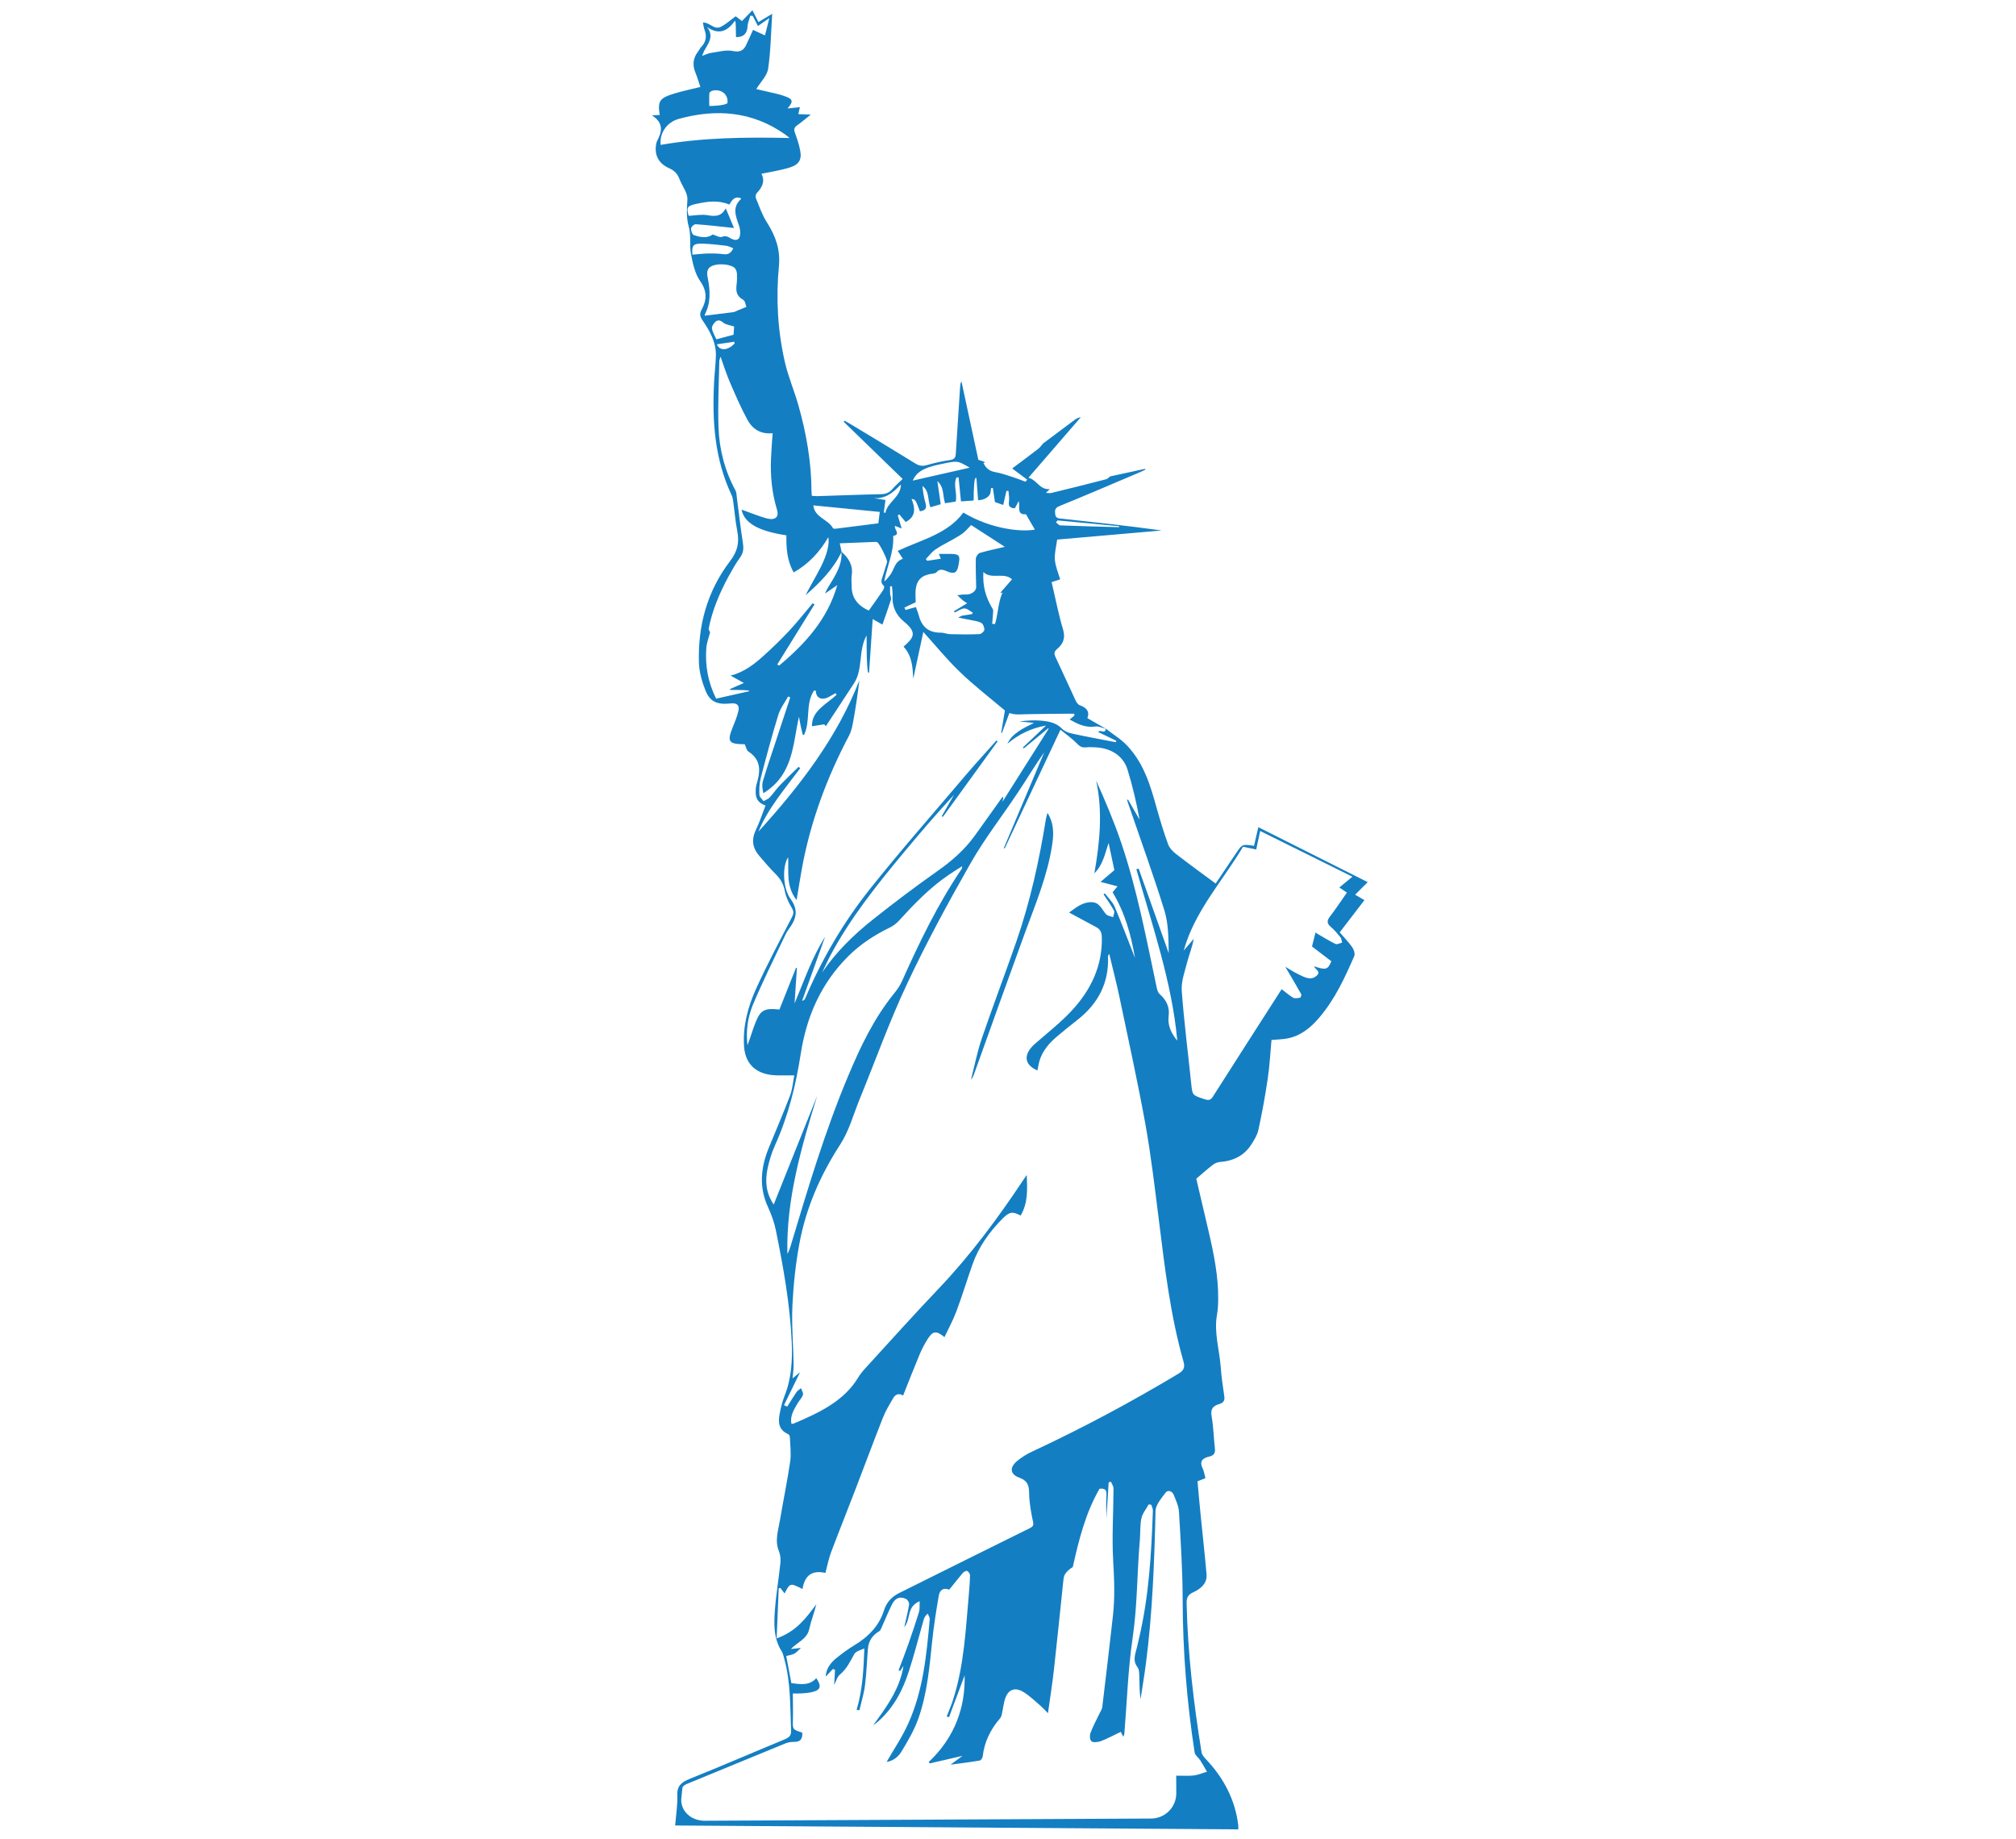 <?xml version="1.0" encoding="utf-8"?>
<!-- Generator: Adobe Illustrator 17.0.0, SVG Export Plug-In . SVG Version: 6.00 Build 0)  -->
<!DOCTYPE svg PUBLIC "-//W3C//DTD SVG 1.1//EN" "http://www.w3.org/Graphics/SVG/1.1/DTD/svg11.dtd">
<svg version="1.1" id="Layer_1" xmlns="http://www.w3.org/2000/svg" xmlns:xlink="http://www.w3.org/1999/xlink" x="0px" y="0px"
	 width="352px" height="321px" viewBox="0 0 352 321" enable-background="new 0 0 352 321" xml:space="preserve">
<g>
	<g id="XMLID_4188_">
		<path fill="#147EC2" d="M128.272,59.967c-0.025-0.101-0.064-0.215-0.089-0.317c-0.992,0.152-1.971,0.294-3.025,0.457
			C125.717,61.353,127.096,61.166,128.272,59.967 M154.315,89.441c0.1,0.035,0.191,0.067,0.279,0.101
			c0.328-1.919,2.747-2.783,2.7-4.982c-1.274,1.367-2.637,2.576-4.798,2.384c0.69,0.109,1.37,0.22,2.11,0.339
			C154.499,88.067,154.411,88.75,154.315,89.441 M184.666,90.845c-0.087,0.113-0.19,0.216-0.289,0.329
			c0.251,0.193,0.505,0.532,0.758,0.541c3.427,0.13,6.845,0.215,10.262,0.313c0-0.058,0-0.115,0.012-0.17
			C191.828,91.524,188.244,91.179,184.666,90.845 M123.845,18.5c1.735-0.009,3.169-0.266,3.188-0.572c0,0,0,0-0.001-0.249
			c0.005-1.271-1.116-2.128-2.52-1.88c-0.251,0.034-0.627,0.288-0.651,0.456C123.802,17.013,123.842,17.785,123.845,18.5
			L123.845,18.5z M125.078,59.236c1.029-0.278,2.046-0.545,2.999-0.809c0.045-0.568,0.082-1.111,0.105-1.43
			c-0.706-0.234-1.498-0.308-1.937-0.705c-0.52-0.45-0.945-0.448-1.322-0.129c-0.337,0.296-0.66,0.821-0.607,1.195
			C124.419,58.004,124.813,58.623,125.078,59.236 M120.898,44.453c1.002-0.083,1.92-0.19,2.852-0.205
			c0.863-0.015,1.731,0.014,2.586,0.124c0.879,0.107,1.328-0.248,1.69-1.032c-0.427-0.156-0.794-0.381-1.196-0.436
			c-1.334-0.162-2.676-0.314-4.021-0.364C121.039,42.47,120.764,42.787,120.898,44.453 M169.312,81.642
			c-2.079-1.223-2.091-1.237-4.651-0.703c-2.221,0.467-4.455,0.931-5.285,2.955C162.575,83.173,165.961,82.398,169.312,81.642
			 M173.238,108.9c0.164,0.012,0.327,0.023,0.491,0.033c0.83-2.624,0.337-5.696,3.153-7.615c-1.429-1.649-3.733-0.028-5.184-1.461
			c-0.135,2.475,0.375,4.355,1.64,6.47c0.115,0.178,0.065,0.441,0.055,0.668C173.344,107.63,173.287,108.267,173.238,108.9
			 M142.016,88.222c0.173,2.084,2.623,2.449,3.434,3.997c0.039,0.078,0.365,0.088,0.552,0.065c2.461-0.307,4.921-0.625,7.356-0.932
			c0.096-0.726,0.168-1.318,0.252-1.988C149.706,88.975,145.885,88.61,142.016,88.222 M128.508,6.477
			c-0.007-1.397-0.058-2.637-0.113-2.756c0,0,0,0-0.052-0.101c-1.258,1.696-2.698,2.623-4.892,1.1
			c1.289,1.65,0.204,2.869-0.493,4.145c-0.126,0.238-0.2,0.501-0.362,0.886c0.64-0.22,1.067-0.437,1.506-0.507
			c1.269-0.176,2.623-0.581,3.806-0.346c1.306,0.264,1.881-0.077,2.342-0.988c0.461-0.955,0.882-1.92,1.228-2.694
			c0.694,0.314,1.324,0.604,2.09,0.964c0.285-1.134,0.507-1.998,0.764-3.033c-0.737,0.528-1.327,0.926-1.99,1.396
			c-0.328-0.635-0.621-1.201-0.912-1.767c-0.138-0.02-0.278-0.031-0.426-0.041c-0.159,0.623-0.447,1.238-0.483,1.871
			C130.465,5.845,129.828,6.505,128.508,6.477L128.508,6.477z M127.348,35.711c-1.937-0.806-3.77-0.548-5.615-0.155
			c-1.744,0.361-1.907,0.588-1.497,2.119c1.117-0.052,2.258-0.294,3.301-0.109c1.334,0.233,2.401,0.25,3.185-1.195
			c0.572,1.37,1.032,2.457,1.438,3.431c-2.377-0.25-4.526-0.512-6.687-0.66c-0.275-0.02-0.813,0.469-0.825,0.741
			c-0.01,0.399,0.22,1.066,0.523,1.165c1.117,0.371,2.323,0.602,3.25-0.117c0.617,0.177,1.248,0.572,1.623,0.422
			c0.714-0.287,1.093,0.017,1.596,0.287c0.781,0.428,1.445,0.31,1.569-0.575c0.085-0.578,0.006-1.215-0.199-1.757
			c-0.558-1.585-1.205-3.137,0.379-4.572c0,0-0.012-0.068-0.037-0.147C128.256,34.199,127.821,34.916,127.348,35.711
			 M130.313,53.573c-0.141-0.341-0.18-1.031-0.548-1.234c-1.157-0.63-1.288-1.502-1.166-2.559c0.085-0.633,0.105-1.291,0.078-1.938
			c-0.014-0.33-0.118-0.725-0.332-0.986c-0.581-0.7-2.67-0.917-3.81-0.513c-1.266,0.449-1.123,1.365-0.944,2.262
			c0.413,2.153,0.538,4.262-0.534,6.309c-0.036,0.079,0.014,0.193,0.014,0.193c1.681-0.213,3.327-0.404,4.958-0.614
			c0.25-0.036,0.476-0.173,0.714-0.276C129.173,54.042,129.599,53.859,130.313,53.573 M137.864,24.09
			c-0.466-0.371-0.654-0.54-0.87-0.686c-5.633-3.931-11.865-4.478-18.513-2.642c-2.019,0.565-3.354,2.454-3.13,4.53
			C122.679,24.018,130.101,23.924,137.864,24.09 M168.205,89.474c4.876,2.937,10.189,3.407,12.487,2.977
			c-0.518-0.895-1.039-1.775-1.558-2.68c-1.67,0.143-1.001-1.299-1.256-2.307c-0.31,0.58-0.509,0.943-0.683,1.272
			c-0.919-0.053-1.131-0.425-1.024-1.152c0.085-0.611-0.043-1.258-0.084-1.882c-0.112,0-0.239,0.001-0.363,0.002
			c-0.175,0.783-0.358,1.569-0.556,2.442c-0.602-0.212-1.104-0.392-1.447-0.503c-0.141-0.919-0.247-1.701-0.363-2.471
			c-0.099,0.011-0.199,0.034-0.314,0.045c-0.084,0.705-0.084,0.705-0.084,0.705c-0.099,0.761-1.079,1.389-2.178,1.394l0,0
			c-0.11-1.336-0.204-2.607-0.298-3.878c-0.162,0.015-0.162,0.015-0.162,0.015c-0.186,0.007-0.329,1.768-0.319,3.914l0,0
			c-0.867,0.059-1.519,0.108-2.212,0.159c-0.155-1.476-0.289-2.834-0.422-4.195c-0.124,0.012-0.25,0.013-0.374,0.024
			c-0.585,1.353,0.19,2.812-0.13,4.208c-0.653,0.108-1.269,0.201-1.857,0.282c-0.436-1.348-0.117-2.802-1.34-3.849
			c0.197,1.325,0.379,2.661,0.585,4.022c-0.703,0.208-1.252,0.369-1.804,0.533c-0.512-1.304-0.117-2.781-1.388-3.715
			c0.105,1.041,0.261,2.064,0.553,3.048c0.243,0.861-0.07,1.26-0.997,1.367c-0.765-2.038-0.765-2.038-1.454-2.16
			c0.648,1.607,0.792,3.104-1.034,4.033c-0.368-0.451-0.733-0.881-1.1-1.324c-0.087,0.058-0.187,0.105-0.274,0.163
			c0.202,0.679,0.408,1.371,0.676,2.287c-0.555-0.214-0.844-0.323-1.159-0.448c-0.196,0.638,1.077,1.469-0.317,1.759
			c0.165,2.769-1.064,5.269-1.568,7.937c0.428-0.307,0.701-0.707,1.001-1.082c0.761-0.956,0.767-2.386,2.258-2.871
			c-0.316-0.484-0.593-0.913-0.898-1.378C160.808,94.241,165.449,93.23,168.205,89.474 M159.912,105.972
			c0.141,0.421,0.343,0.84,0.459,1.292c0.472,1.891,1.496,3.201,3.919,3.178c0.542-0.003,1.083,0.257,1.636,0.264
			c1.695,0.049,3.403,0.063,5.098-0.014c0.314-0.013,0.84-0.493,0.851-0.764c0.01-0.41-0.22-1.033-0.571-1.212
			c-0.618-0.315-1.396-0.38-2.099-0.535c-0.53-0.11-1.071-0.21-1.9-0.375c0.452-0.228,0.539-0.298,0.638-0.319
			c0.589-0.107,1.169-0.19,1.746-0.282c0.063-0.079,0.123-0.159,0.186-0.227c-0.491-0.282-0.983-0.767-1.472-0.765
			c-0.565,0.003-1.128,0.448-1.692,0.701c-0.052-0.068-0.1-0.135-0.152-0.215c0.75-0.448,1.504-0.905,2.317-1.398
			c-0.264-0.167-0.503-0.292-0.694-0.449c-0.364-0.303-0.693-0.632-1.035-0.947c0.453-0.048,0.918-0.152,1.368-0.122
			c0.97,0.089,1.945-0.552,1.93-1.313c-0.035-1.642-0.106-3.288-0.063-4.934c0.01-0.352,0.372-0.907,0.698-1.013
			c1.43-0.427,2.91-0.715,4.364-1.064c-1.889-1.226-3.904-2.521-5.883-3.804c-0.511,0.523-0.898,0.992-1.362,1.369
			c-0.512,0.398-1.087,0.72-1.666,1.05c-1.063,0.62-2.202,1.158-3.218,1.855c-0.649,0.446-1.112,1.105-1.663,1.662
			c0.076,0.104,0.165,0.204,0.24,0.308c0.78-0.129,1.57-0.248,2.385-0.364c-0.153-0.362-0.229-0.556-0.343-0.838
			c0.525-0.003,0.928,0.006,1.317-0.007c2.362-0.022,2.487,0.102,2.06,2.192c-0.233,1.122-0.772,1.376-1.918,0.869
			c-0.668-0.292-1.323-0.548-1.908,0.17c-0.111,0.137-0.4,0.182-0.614,0.218c-1.807,0.201-2.757,0.999-2.975,2.657
			c-0.108,0.805-0.016,1.634-0.013,2.338c-0.714,0.343-1.341,0.64-1.968,0.927c0.064,0.147,0.141,0.284,0.205,0.419
			C158.696,106.32,159.26,106.159,159.912,105.972 M142.692,191.26c-2.783,9.043-5.436,18.096-5.213,27.599
			c0.26-0.386,0.397-0.818,0.534-1.239c3.026-10.075,6.015-20.161,10.136-29.926c2.111-5.011,4.434-9.92,7.981-14.294
			c0.535-0.649,1.021-1.366,1.358-2.119c3.006-6.728,6.212-13.379,10.414-19.594c0.063-0.08,0.047-0.216,0.097-0.476
			c-0.864,0.547-1.603,0.993-2.292,1.474c-3.38,2.284-6.115,5.147-8.776,8.063c-0.436,0.477-1.011,0.911-1.626,1.198
			c-2.655,1.295-5.059,2.874-7.096,4.878c-4.949,4.879-7.418,10.791-8.405,17.181c-0.851,5.483-2.169,10.787-4.479,15.912
			c-0.606,1.354-1.053,2.797-1.336,4.228c-0.404,2.054-0.266,4.094,1.1,6.131C137.666,203.821,140.185,197.535,142.692,191.26
			 M223.781,172.675c0.655,0.496,1.273,1.061,2.005,1.489c0.288,0.167,0.816,0.074,1.217-0.006c0.112-0.023,0.273-0.479,0.185-0.626
			c-0.899-1.595-1.835-3.178-2.774-4.773c0.491,0.292,0.994,0.62,1.524,0.912c0.542,0.292,1.096,0.584,1.662,0.83
			c0.794,0.315,1.57,0.502,2.308-0.191c0.788-0.741-0.28-1.066-0.47-1.632c2.089,0.694,2.402,0.603,3.02-0.877
			c-1.158-0.889-2.345-1.791-3.379-2.578c0.234-0.921,0.433-1.715,0.616-2.453c-0.024-0.025,0.115,0.112,0.279,0.203
			c1.057,0.617,2.103,1.27,3.211,1.809c0.264,0.136,0.763-0.14,1.154-0.231c-0.089-0.319-0.104-0.693-0.292-0.941
			c-0.519-0.633-1.051-1.277-1.695-1.819c-0.743-0.633-0.646-1.141-0.108-1.836c1.036-1.345,1.959-2.755,2.931-4.142
			c-0.467-0.315-0.807-0.542-1.322-0.888c0.786-0.64,1.498-1.233,2.287-1.883c-5.413-2.685-10.702-5.301-16.114-7.986
			c-0.233,1.136-0.455,2.136-0.688,3.237c-0.768-0.168-1.485-0.312-2.301-0.488c-3.511,5.939-8.422,11.191-10.358,18.131
			c0.685-0.808,1.211-1.424,1.748-2.039c-0.243,1.407-0.778,2.691-1.124,3.998c-0.418,1.67-1.075,3.387-0.966,5.039
			c0.392,5.408,1.096,10.794,1.651,16.203c0.21,2.095,0.198,2.051,2.398,2.766c0.756,0.244,1.043,0.063,1.405-0.495
			C215.779,185.146,219.779,178.911,223.781,172.675 M195.69,302.321c-1.354,0.64-2.381,1.212-3.469,1.617
			c-0.501,0.183-1.344,0.277-1.647,0.03c-0.301-0.248-0.332-1.02-0.17-1.473c0.447-1.184,1.07-2.308,1.617-3.468
			c0.161-0.331,0.383-0.649,0.433-0.99c0.638-5.321,1.28-10.645,1.866-15.966c0.362-3.214,0.234-6.422,0.043-9.644
			c-0.236-4.192,0.046-8.405,0.06-12.612c-0.002-0.385-0.293-0.767-0.444-1.155c-0.126,0.037-0.265,0.07-0.401,0.106
			c-0.129,2.121-0.269,4.242-0.398,6.319c-0.007-1.351-0.077-2.745,0.006-4.14c0.057-0.873-0.271-1.166-1.21-1.061
			c-2.493,4.346-3.623,9.036-4.669,13.669c-0.548,0.341-1.024,0.742-1.336,1.218c-0.213,0.321-0.262,0.753-0.308,1.148
			c-0.54,5.072-1.043,10.155-1.608,15.228c-0.278,2.545-0.678,5.077-1.078,7.914c-0.595-0.601-0.884-0.938-1.224-1.23
			c-0.986-0.835-1.907-1.75-3.003-2.435c-1.473-0.933-2.664-0.521-3.222,1.036c-0.271,0.771-0.343,1.612-0.529,2.417
			c-0.086,0.375-0.12,0.805-0.37,1.091c-1.713,1.971-2.767,4.178-3.045,6.673c-0.035,0.262-0.299,0.673-0.51,0.707
			c-1.621,0.281-3.251,0.48-5.108,0.729c0.765-0.559,1.328-0.972,2.089-1.541c-2.119,0.486-3.914,0.904-5.72,1.319
			c-0.052-0.078-0.115-0.157-0.179-0.237c4.589-4.345,6.409-9.571,6.27-15.126c-0.844,2.237-1.786,4.771-2.728,7.294
			c-0.14-0.043-0.263-0.077-0.402-0.123c0.372-0.965,0.794-1.909,1.103-2.896c1.955-6.057,2.211-12.317,2.772-18.535
			c0.094-1.078,0.177-2.156,0.196-3.235c-0.001-0.261-0.253-0.587-0.505-0.745c-0.112-0.067-0.576,0.15-0.738,0.343
			c-0.812,0.945-1.575,1.936-2.385,2.929c-1.183-0.461-1.693,0.256-1.828,1.062c-0.453,2.622-0.866,5.246-1.143,7.878
			c-0.48,4.54-0.858,9.112-2.392,13.476c-0.718,2.067-1.865,4.022-3.022,5.925c-0.725,1.171-1.825,1.64-2.542,1.723
			c1.208-2.116,2.692-4.3,3.747-6.641c2.644-5.833,3.218-12.052,3.776-18.246c0.038-0.317-0.229-0.656-0.343-0.998
			c-0.436,0.377-0.625,0.729-0.722,1.093c-0.865,3.022-1.629,6.065-2.605,9.053c-1.051,3.238-2.606,6.261-5.332,8.681
			c-0.264,0.239-0.575,0.445-0.875,0.662c2.343-3.187,4.628-6.285,5.299-10.349c-0.288,0.422-0.438,0.638-0.601,0.865
			c-0.087-0.032-0.175-0.067-0.263-0.099c0.581-1.559,1.19-3.092,1.735-4.662c0.642-1.839,1.274-3.692,1.842-5.553
			c0.148-0.512,0.071-1.079,0.103-1.851c-2.355,0.989-1.489,3.127-2.688,4.516c0.319-1.428,0.651-2.679,0.845-3.939
			c0.05-0.306-0.227-0.814-0.519-0.96c-1.033-0.53-1.899-0.206-2.47,0.942c-0.685,1.363-1.243,2.773-1.862,4.149
			c-0.087,0.192-0.176,0.421-0.351,0.523c-1.226,0.709-1.861,1.734-1.982,3.013c-0.177,2.157-0.241,4.313-0.52,6.459
			c-0.18,1.453-0.639,2.896-0.97,4.335c-0.164-0.032-0.327-0.054-0.491-0.088c1.125-3.724,1.22-7.526,1.352-10.703
			c-0.4,0.207-1.454,0.429-1.765,0.986c-0.71,1.273-1.28,2.547-2.482,3.552c-0.499,0.398-0.659,1.136-1.021,1.83
			c0.058-0.988,0.106-1.815,0.149-2.645c-0.124-0.043-0.239-0.099-0.364-0.146c-0.399,0.423-0.811,0.856-1.262,1.335
			c0.068-1.373,0.815-2.374,1.83-3.207c0.974-0.788,2.001-1.555,3.092-2.217c2.554-1.522,4.426-3.469,5.268-6.174
			c0.395-1.282,1.27-2.307,2.596-2.974c4.286-2.13,8.571-4.26,12.855-6.392c3.321-1.637,6.627-3.278,9.949-4.925
			c0.436-0.217,0.762-0.413,0.623-1.07c-0.35-1.643-0.658-3.331-0.693-4.999c-0.018-1.329-0.187-2.211-1.76-2.793
			c-1.572-0.582-1.664-1.749-0.401-2.833c0.801-0.672,1.737-1.269,2.716-1.716c8.797-4.093,17.276-8.638,25.515-13.579
			c0.988-0.595,1.148-1.15,0.88-2.114c-2.3-8.088-3.259-16.372-4.292-24.649c-0.708-5.609-1.362-11.221-2.356-16.785
			c-1.358-7.467-3.001-14.889-4.559-22.333c-0.526-2.47-1.166-4.927-1.757-7.396c-0.188,0.206-0.212,0.386-0.211,0.558
			c0.149,4.412-1.642,8.06-5.332,10.949c-1.216,0.948-2.402,1.905-3.566,2.896c-1.439,1.211-2.612,2.612-3.106,4.384
			c-0.137,0.5-0.209,1.021-0.319,1.554c-2.455-1.041-2.425-2.903-0.437-4.647c2.139-1.871,4.415-3.651,6.338-5.702
			c3.475-3.704,5.463-7.979,5.339-12.936c-0.019-0.747-0.234-1.326-0.952-1.72c-1.587-0.852-3.159-1.695-4.76-2.561
			c1.115-0.778,2.212-1.792,3.835-1.811c1.52-0.018,1.853,1.273,2.621,2.107c0.252,0.283,0.817,0.348,1.235,0.518
			c0.059-0.388,0.307-0.853,0.143-1.146c-0.53-0.986-1.199-1.913-1.821-2.85c0.075-0.058,0.151-0.103,0.238-0.16
			c0.569,0.769,1.325,1.468,1.694,2.306c1.256,2.965,2.378,5.977,3.562,8.964c-0.688-4.024-1.762-7.918-3.912-11.46
			c0.361-0.444,0.649-0.797,0.858-1.047c-0.941-0.243-1.772-0.454-2.968-0.768c0.951-0.799,1.576-1.335,2.417-2.054
			c-0.285-1.324-0.643-3.035-1.005-4.747c-0.643,1.875-0.972,3.795-2.485,5.297c0.94-5.38,1.49-10.747,0.309-16.184
			c1.601,3.575,3.126,7.152,4.362,10.808c2.791,8.221,4.377,16.685,6.165,25.105c0.102,0.475,0.208,1.052,0.56,1.356
			c1.222,1.061,1.77,2.352,1.575,3.794c-0.216,1.679,0.432,3.037,1.504,4.337c-0.93-10.249-4.356-20.031-7.143-29.93
			c0.137-0.037,0.263-0.059,0.402-0.092c1.743,4.913,3.502,9.827,5.246,14.741c-0.049-2.496-0.025-5.07-0.753-7.448
			c-1.941-6.275-4.204-12.468-6.335-18.707c-0.077-0.193-0.126-0.397-0.19-0.588c0.063-0.012,0.111-0.037,0.174-0.048
			c0.674,1.154,1.344,2.318,2.015,3.482c-0.54-2.958-1.223-5.869-2.104-8.722c-0.751-2.413-2.879-3.775-5.67-3.895
			c-0.516-0.022-1.043-0.052-1.556,0.008c-0.703,0.083-1.118-0.156-1.586-0.652c-0.759-0.801-1.701-1.443-2.9-2.423
			c-3.342,7.127-6.539,13.916-9.732,20.713c-0.051-0.022-0.1-0.043-0.151-0.067c2.348-5.57,4.707-11.127,7.051-16.696
			c-1.597,2.221-2.954,4.542-4.45,6.78c-2.753,4.167-5.875,8.153-8.341,12.452c-3.943,6.925-7.752,13.933-11.121,21.096
			c-3.119,6.626-5.571,13.502-8.339,20.263c-1.081,2.66-1.831,5.509-3.402,7.911c-3.514,5.417-5.96,11.121-7.099,17.263
			c-0.659,3.567-1.043,7.187-1.215,10.793c-0.159,3.403,0.148,6.816,0.213,10.232c0.019,0.793-0.116,1.588-0.187,2.484
			c0.527-0.423,0.951-0.777,1.312-1.074c-0.93,1.912-1.875,3.832-2.809,5.755c0.188,0.089,0.379,0.178,0.566,0.256
			c0.536-0.84,1.046-1.705,1.618-2.538c0.189-0.274,0.527-0.455,0.789-0.682c0.128,0.383,0.433,0.824,0.332,1.166
			c-0.146,0.5-0.597,0.923-0.884,1.398c-0.659,1.128-1.406,2.254-1.124,3.649c0.151-0.015,0.29,0.009,0.39-0.037
			c4.462-1.894,8.809-3.921,11.298-8.088c0.363-0.592,0.825-1.15,1.313-1.674c4.209-4.602,8.368-9.239,12.678-13.763
			c5.609-5.892,10.363-12.315,14.774-18.947c0.201-0.318,0.426-0.614,0.635-0.923c0.104,2.472,0.24,4.878-1.067,7.083
			c-1.4-0.741-1.953-0.683-3.152,0.526c-2.312,2.326-4.157,4.922-5.221,7.91c-0.98,2.771-1.83,5.578-2.861,8.329
			c-0.558,1.486-1.339,2.92-2.063,4.455c-1.399-1.137-1.988-1.09-2.825,0.162c-0.584,0.889-1.081,1.843-1.493,2.81
			c-1.004,2.387-1.935,4.784-2.901,7.217c-0.833-0.484-1.385-0.129-1.733,0.451c-0.646,1.114-1.32,2.217-1.789,3.401
			c-1.701,4.317-3.31,8.669-4.984,13.01c-1.354,3.524-2.766,7.025-4.093,10.559c-0.408,1.112-0.629,2.281-0.976,3.555
			c-2.638-0.601-3.662,0.766-3.992,2.808c-2.167-1.088-2.167-1.088-3.135,0.767c-0.253-0.328-0.494-0.634-0.721-0.938
			c-0.088,0.012-0.2,0.023-0.299,0.034c-0.113,2.847-0.226,5.696-0.358,8.748c3.459-1.211,5.154-3.598,6.925-5.945
			c-0.367,1.511-0.94,2.933-1.259,4.397c-0.393,1.69-2.097,2.256-3.185,3.407c0.465-0.048,0.918-0.097,1.757-0.191
			c-0.536,0.48-0.8,0.823-1.161,1.005c-0.4,0.207-0.877,0.267-1.406,0.405c0.31,1.619,0.608,3.195,0.891,4.735
			c1.672,0.229,3.205,0.447,4.352-0.873c0.962,1.414,0.766,2.084-0.7,2.432c-0.616,0.151-1.255,0.187-1.884,0.236
			c-0.502,0.034-1.006,0.015-1.508,0.018c0.008,1.656,0.055,3.13,0.011,4.605c-0.043,1.69-0.068,1.679,1.642,2.226
			c0.045,0.974-0.203,1.668-1.548,1.618c-0.501-0.018-1.042,0.118-1.505,0.302c-5.726,2.343-11.443,4.696-17.157,7.06
			c-0.289,0.126-0.689,0.391-0.713,0.606c-0.205,1.928-0.205,1.928-0.205,1.928c-0.162,2.14,1.684,3.882,4.101,3.87l77.954-0.388
			c2.417-0.012,4.385-1.999,4.373-4.417l-0.015-3.067c1.19-0.006,2.16,0.069,3.088-0.036c0.779-0.098,1.518-0.429,2.284-0.648
			c-0.393-0.666-0.75-1.346-1.167-1.991c-0.304-0.473-0.908-0.88-0.986-1.367c-1.361-8.84-2.073-17.718-2.09-26.654
			c-0.014-5.106-0.341-10.207-0.642-15.31c-0.057-1.032-0.527-2.071-0.945-3.068c-0.242-0.566-0.972-0.904-1.422-0.298
			c-0.723,0.977-1.708,2.093-1.731,3.171c-0.206,8.883-0.525,17.754-1.674,26.582c-0.267,2.089-0.619,4.167-0.935,6.256
			c-0.197-1.213-0.163-2.392-0.22-3.584c-0.028-0.669,0.056-1.496-0.325-1.993c-0.898-1.2-0.361-2.302-0.092-3.459
			c0.124-0.523,0.249-1.044,0.369-1.579c1.722-7.346,2.162-14.8,2.415-22.278c0.011-0.338-0.181-0.679-0.271-1.019
			c-0.151-0.032-0.3-0.054-0.451-0.088c-0.449,0.818-1.098,1.583-1.281,2.434c-0.26,1.227-0.166,2.506-0.271,3.768
			c-0.5,5.73-0.42,11.467-1.27,17.188c-0.812,5.516-0.975,11.107-1.437,16.657c0,0.09-0.05,0.183-0.173,0.536
			C195.931,302.762,195.791,302.512,195.69,302.321 M124.015,110.438l-0.039-0.032c-0.223,0.896-0.581,1.795-0.651,2.702
			c-0.224,3.041,0.28,5.976,1.715,8.851c1.982-0.455,3.887-0.882,5.794-1.301c-0.025-0.079-0.025-0.079-0.025-0.079
			c-0.022-0.087-1.515-0.15-3.318-0.141l0,0c0-0.058-0.014-0.115-0.025-0.16c0.778-0.343,1.555-0.677,2.418-1.054
			c-0.842-0.46-1.509-0.83-2.315-1.283c2.431-0.647,4.133-2.014,5.732-3.441c1.576-1.427,3.101-2.897,4.538-4.435
			c1.425-1.527,2.709-3.166,4.046-4.749c0.112,0.057,0.227,0.122,0.34,0.178c-2.167,3.507-4.334,6.998-6.516,10.503
			c0.115,0.057,0.227,0.112,0.341,0.177c4.601-3.842,8.474-8.138,10.14-14.035c-0.852,0.594-1.49,1.029-2.129,1.473
			c0.361-0.932,0.934-1.693,1.396-2.511c0.871-1.491,1.627-3.037,1.444-4.808c1.299,1.118,2.06,2.408,1.818,4.087
			c-0.1,0.636-0.021,1.293-0.017,1.94c-0.014,1.983,0.999,3.373,2.997,4.26c0.838-1.172,1.672-2.344,2.485-3.54
			c0.135-0.216,0.272-0.659,0.159-0.748c-0.759-0.61-0.333-1.259-0.16-1.892c0.223-0.763,0.47-1.511,0.705-2.275
			c0.11-0.396-1.338-3.316-1.74-3.484c-0.1-0.045-0.227-0.044-0.339-0.044c-2.048,0.078-4.093,0.166-6.178,0.246
			c0.115,0.592,0.219,1.044,0.309,1.486c-1.404,3-3.741,5.361-6.292,7.584c0.845-1.661,1.818-3.254,2.65-4.9
			c1.119-2.196,1.562-4.103,1.33-5.234c-1.471,2.512-3.355,4.62-6.048,6.143c-1.205-2.128-1.291-4.316-1.275-6.472
			c-4.917-0.744-7.359-2.151-7.823-4.484c0.239,0.077,0.454,0.166,0.681,0.245c1.256,0.436,2.491,0.965,3.774,1.299
			c1.47,0.357,2.12-0.283,1.723-1.564c-0.893-2.945-1.172-5.937-1.035-8.967c0.057-1.43,0.174-2.858,0.281-4.356
			c-2.135,0.215-3.546-0.776-4.372-2.291c-1.176-2.15-2.13-4.391-3.096-6.621c-0.596-1.37-1.032-2.795-1.63-4.448
			c-0.122,0.421-0.196,0.554-0.211,0.691c-0.069,3.88-0.288,7.759-0.142,11.638c0.131,3.822,1.08,7.537,2.955,11.01
			c0.204,0.362,0.192,0.839,0.246,1.259c0.351,2.64,0.642,5.282,1.057,7.911c0.143,0.918,0.119,1.702-0.478,2.52
			c-0.762,1.046-1.385,2.184-2.008,3.298c-1.578,2.914-2.858,5.925-3.483,9.126C123.699,109.94,123.912,110.191,124.015,110.438
			 M193.046,127.176c1.274,1.003,2.723,1.869,3.795,3.021c2.955,3.162,4.069,7.08,5.155,10.99c0.587,2.081,1.214,4.165,1.964,6.203
			c0.23,0.634,0.798,1.235,1.377,1.685c2.233,1.724,4.525,3.391,6.921,5.16c1.209-1.799,2.381-3.539,3.554-5.282
			c1.082-1.615,1.082-1.615,3.145-1.298c0.234-1.032,0.48-2.065,0.751-3.259c6.409,3.213,12.68,6.358,19.101,9.592
			c-0.776,0.776-1.476,1.47-2.2,2.199c0.578,0.339,1.07,0.631,1.624,0.944c-1.459,1.904-2.882,3.759-4.316,5.626
			c0.744,0.87,1.54,1.671,2.173,2.576c0.304,0.441,0.546,1.165,0.359,1.584c-1.637,3.742-3.34,7.483-6.087,10.704
			c-1.45,1.697-3.15,3.182-5.595,3.657c-0.843,0.162-1.721,0.166-2.763,0.265c-0.204,2.222-0.316,4.514-0.658,6.773
			c-0.436,2.985-0.986,5.958-1.624,8.911c-0.186,0.885-0.719,1.75-1.232,2.546c-1.22,1.925-3.113,2.908-5.559,3.079
			c-0.402,0.037-0.866,0.244-1.179,0.494c-0.915,0.697-1.751,1.471-2.877,2.419c0.679,2.867,1.447,6.118,2.195,9.369
			c0.896,3.877,1.683,7.761,1.627,11.731c-0.008,0.898-0.055,1.804-0.213,2.689c-0.538,3.042,0.419,5.999,0.649,8.993
			c0.121,1.722,0.368,3.434,0.627,5.146c0.118,0.714-0.082,1.168-0.856,1.399c-1.144,0.321-1.567,0.902-1.362,2.082
			c0.339,1.87,0.361,3.786,0.582,5.679c0.092,0.772-0.158,1.226-0.996,1.413c-1.232,0.279-1.706,0.881-1.16,2.025
			c0.254,0.52,0.332,1.109,0.499,1.743c-0.426,0.172-0.838,0.332-1.379,0.55c0.173,1.883,0.334,3.8,0.53,5.726
			c0.344,3.504,0.751,7.006,1.047,10.522c0.132,1.508-0.942,2.498-2.32,3.119c-0.992,0.447-1.176,1.026-1.16,1.956
			c0.195,8.71,1.217,17.349,2.604,25.962c0.065,0.385,0.355,0.779,0.647,1.097c3.243,3.375,5.247,7.242,5.772,11.709
			c0.013,0.182,0.002,0.363,0.004,0.669c-32.741-0.222-65.461-0.444-98.328-0.679c0.153-1.847,0.435-3.598,0.375-5.344
			c-0.056-1.54,0.693-2.202,2.171-2.799c5.566-2.23,11.057-4.615,16.595-6.899c0.79-0.334,1.139-0.688,1.099-1.514
			c-0.173-4.196-0.042-8.418-1.193-12.54c-0.117-0.453-0.22-0.927-0.461-1.324c-1.431-2.285-1.355-4.779-1.165-7.241
			c0.201-2.724,0.664-5.425,0.95-8.137c0.072-0.682,0.004-1.44-0.249-2.074c-0.774-1.846-0.119-3.629,0.175-5.423
			c0.572-3.405,1.282-6.79,1.782-10.206c0.205-1.406-0.003-2.871-0.048-4.297c-0.001-0.183-0.151-0.441-0.314-0.523
			c-1.702-0.772-1.745-2.111-1.476-3.518c0.197-1.057,0.454-2.125,0.851-3.136c1.23-3.068,1.401-6.256,1.257-9.464
			c-0.295-6.545-1.457-13.004-2.759-19.429c-0.282-1.392-0.778-2.774-1.376-4.074c-1.598-3.463-1.277-6.878,0.111-10.302
			c1.241-3.056,2.572-6.092,3.735-9.181c0.436-1.126,0.504-2.363,0.737-3.521c-1.106,0.006-2.009,0.021-2.912,0.003
			c-3.556-0.028-5.626-1.818-5.853-5.018c-0.244-3.492,0.631-6.82,2.047-9.992c1.912-4.239,4.127-8.378,6.279-12.541
			c0.312-0.603,0.409-1.01,0.032-1.643c-0.57-0.939-1.052-1.971-1.248-3.001c-0.217-1.156-0.711-2.059-1.571-2.917
			c-1.011-1.005-1.932-2.1-2.856-3.173c-1.213-1.389-1.431-2.864-0.636-4.535c0.658-1.364,1.128-2.818,1.697-4.284
			c-1.75-0.616-1.792-1.827-1.686-3.089c0.026-0.148,0.037-0.295,0.073-0.431c0.63-2.17,1.086-4.282-1.359-5.901
			c-0.366-0.227-0.432-0.817-0.635-1.246c-0.025-0.011-0.063-0.033-0.063-0.033c-2.75-0.022-3.054-0.451-2.111-2.825
			c0.409-1.012,0.845-2.024,1.064-3.07c0.198-0.965-0.346-1.346-1.375-1.23c-2.323,0.252-3.593-0.265-4.392-2.256
			c-0.624-1.564-1.099-3.261-1.143-4.906c-0.183-6.362,1.407-12.392,5.423-17.665c1.349-1.753,1.654-3.321,1.27-5.256
			c-0.335-1.734-0.47-3.492-0.718-5.238c-0.038-0.351-0.116-0.714-0.268-1.04c-2.972-6.316-3.406-12.936-3.062-19.675
			c0.08-1.545,0.271-3.076,0.315-4.629c0.076-2.315-1.028-4.307-2.33-6.205c-0.442-0.655-0.559-1.143-0.16-1.86
			c0.898-1.647,1.002-3.192-0.225-4.943c-0.949-1.368-1.32-3.123-1.63-4.767c-0.311-1.565,0.058-3.266-0.39-4.783
			c-0.458-1.632-0.329-3.128-0.235-4.753c0.055-1.146-0.905-2.32-1.362-3.508c-0.331-0.873-0.812-1.504-1.82-1.941
			c-1.949-0.853-2.674-2.461-2.23-4.436c0.023-0.102,0.059-0.205,0.11-0.307c0.846-1.591,1.227-3.148-0.903-4.497
			c0.691-0.028,1.017-0.051,1.369-0.064c-0.375-2.438-0.051-2.938,2.567-3.745c1.418-0.425,2.9-0.74,4.529-1.144
			c-0.294-0.84-0.522-1.689-0.868-2.515c-0.532-1.313-0.426-2.516,0.474-3.677c0.21-0.261,0.335-0.581,0.574-0.819
			c0.859-0.912,0.944-1.908,0.537-2.996c-0.141-0.397-0.182-0.818-0.272-1.234c1.245-0.031,1.968,1.338,3.131,0.743
			c0.928-0.468,1.692-1.187,2.592-1.838c0.339,0.257,0.692,0.517,1.095,0.832c0.601-0.615,1.163-1.206,1.824-1.879
			c0.37,0.735,0.7,1.367,1.053,2.057c0.778-0.457,1.479-0.88,2.404-1.442c-0.222,3.35-0.254,6.501-0.716,9.612
			c-0.184,1.226-1.346,2.331-2.067,3.528c0.916,0.211,2.175,0.489,3.418,0.788c0.505,0.108,0.996,0.254,1.474,0.423
			c1.534,0.535,1.647,0.909,0.563,2.175c0.752-0.082,1.393-0.155,2.159-0.237c-0.1,0.431-0.186,0.794-0.271,1.226
			c0.68,0.018,1.293,0.047,2.173,0.079c-0.901,0.719-1.601,1.323-2.375,1.872c-0.527,0.365-0.6,0.729-0.395,1.282
			c0.368,1.032,0.723,2.061,0.919,3.115c0.322,1.664-0.226,2.519-2.034,3.038c-1.506,0.439-3.073,0.673-4.73,1.023
			c0.672,1.279,0.151,2.359-0.822,3.384c-0.178,0.203-0.251,0.624-0.148,0.873c0.597,1.439,1.093,2.931,1.944,4.256
			c1.52,2.361,2.348,4.774,2.083,7.563c-0.537,5.619-0.231,11.232,1.027,16.749c0.578,2.56,1.644,5.016,2.361,7.553
			c1.405,4.95,2.284,9.984,2.298,15.107c0.001,0.215,0.038,0.432,0.051,0.726c0.327,0.023,0.63,0.075,0.932,0.063
			c3.704-0.108,7.407-0.264,11.114-0.34c0.879-0.015,1.479-0.256,2.017-0.883c0.525-0.625,1.175-1.163,1.8-1.777
			c-3.397-3.295-6.854-6.635-10.298-9.988c0.049-0.058,0.112-0.113,0.163-0.181c0.351,0.201,0.718,0.392,1.057,0.606
			c3.779,2.284,7.557,4.543,11.298,6.863c0.694,0.439,1.284,0.492,2.085,0.262c1.279-0.372,2.611-0.673,3.942-0.86
			c0.764-0.108,0.978-0.404,1.026-1.027c0.242-3.949,0.511-7.896,0.768-11.846c0.023-0.273,0.033-0.543,0.234-0.839
			c0.989,4.588,1.98,9.175,2.944,13.675c0.654,0.202,0.654,0.202,0.654,0.202c0.574,0.172,0.672,0.314,0.217,0.316l0,0
			c0.442,0.938,1.061,1.457,2.128,1.634c1.007,0.175,1.977,0.523,2.944,0.833c0.778,0.248,1.534,0.549,2.288,0.83
			c0.099-0.127,0.201-0.238,0.3-0.354c-0.857-0.632-1.701-1.274-2.622-1.959c1.601-1.201,3.079-2.283,4.518-3.404
			c0.349-0.26,0.585-0.625,0.874-0.957c1.815-1.359,3.628-2.716,5.454-4.076c0.314-0.238,0.666-0.434,1.14-0.516
			c-3.007,3.486-6.028,6.972-9.15,10.57c1.522,0.391,1.944,2.157,3.737,1.979c-0.225,0.228-0.462,0.444-0.686,0.661
			c0.328,0.01,0.666,0.087,0.952,0.018c3.199-0.774,6.397-1.574,9.584-2.395c0.251-0.069,0.452-0.318,0.666-0.491
			c2.031-0.442,4.062-0.883,6.096-1.323c0.025,0.046,0.05,0.103,0.077,0.146c-0.539,0.244-1.067,0.494-1.619,0.723
			c-4.459,1.894-8.921,3.811-13.408,5.636c-0.866,0.357-0.776,0.798-0.722,1.433c0.08,0.737,0.63,0.712,1.182,0.766
			c5.808,0.629,11.612,1.257,17.42,2.056c-6.052,0.53-12.089,1.06-18.266,1.589c-0.16,1.191-0.481,2.374-0.399,3.519
			c0.092,1.144,0.591,2.276,0.923,3.431c-0.552,0.173-0.992,0.322-1.493,0.472c0.667,2.81,1.197,5.599,2.014,8.329
			c0.422,1.438,0.012,2.46-1.064,3.361c-0.539,0.455-0.537,0.819-0.268,1.396c1.19,2.501,2.309,5.025,3.49,7.539
			c0.153,0.337,0.418,0.756,0.745,0.869c1.272,0.447,1.753,1.169,1.329,2.251c1.136,0.652,2.181,1.26,3.239,1.866
			c-0.616-0.144-1.259-0.493-1.824-0.4c-1.769,0.259-3.142-0.459-4.514-1.225c0.274-0.227,0.563-0.456,0.837-0.684
			c-0.012-0.115-0.025-0.215-0.038-0.33c-0.779,0.004-1.543-0.003-2.311,0.011c-2.436,0.037-4.873,0.036-7.296,0.116
			c-1.019,0.03-1.899-0.181-2.63-0.802c-2.586-2.176-5.285-4.26-7.693-6.587c-2.261-2.152-4.207-4.571-6.415-7.01
			c-0.602,2.816-1.179,5.485-1.754,8.153c-0.113-2.007-0.199-3.969-1.699-5.584c1.711-1.518,2.511-2.395,0.078-4.367
			c-1.45-1.171-2.11-2.756-1.995-4.56c0.024-0.535-0.066-1.077-0.109-1.62c-0.111,0-0.214,0.011-0.325,0.012
			c0.002,0.442-0.02,0.885,0.007,1.315c0.025,0.352,0.242,0.724,0.143,1.031c-0.446,1.42-0.964,2.828-1.486,4.34
			c-0.492-0.282-1.133-0.642-1.7-0.968c-0.21,3.088-0.422,6.219-0.633,9.352c-0.136,0.001-0.136,0.001-0.136,0.001
			c-0.146-0.013-0.276-2.001-0.288-4.418l-0.011-2.08c-1.506,2.752-0.549,5.866-2.23,8.416c-1.634,2.469-3.254,4.938-4.873,7.419
			c-0.104-0.101-0.203-0.216-0.292-0.316c-0.664,0.104-1.331,0.211-2.135,0.338c-0.09-2.72,2.57-3.847,4.305-5.511
			c-0.061-0.09-0.137-0.18-0.2-0.259c-1.104,0.617-1.104,0.617-1.104,0.617c-1.274,0.723-2.321,0.249-2.328-1.053l0,0
			c-0.101-0.014-0.2-0.024-0.315-0.033c-1.568,2.368-0.562,5.288-1.743,7.744c-0.101,0-0.215,0.001-0.215,0.001
			c-0.28-0.997-0.461-2.006-0.68-3.162c-1.093,4.874-0.956,10.101-6.212,13.347c-0.166-0.726-0.273-1.461-0.074-2.12
			c0.642-2.181,1.384-4.341,2.104-6.51c0.89-2.704,1.78-5.396,2.669-8.102c-0.124-0.053-0.251-0.099-0.375-0.156
			c-0.587,1.07-1.374,2.094-1.719,3.231c-1.124,3.657-2.112,7.348-3.071,11.05c-0.247,0.931-0.265,1.931-0.224,2.883
			c0.014,0.385,0.468,0.745,0.721,1.107c0.362-0.203,0.802-0.353,1.063-0.638c0.602-0.628,1.063-1.356,1.661-1.983
			c1.088-1.138,2.249-2.246,3.389-3.363c0.1,0.079,0.2,0.146,0.299,0.225c-2.656,3.574-5.615,6.98-7.305,11.073
			c7.308-8.023,13.785-16.493,17.627-26.402c-0.264,2.2-0.578,4.368-0.959,6.526c-0.197,1.046-0.343,2.158-0.827,3.091
			c-3.931,7.425-6.78,15.163-8.259,23.292c-0.318,1.747-0.586,3.495-0.916,5.447c-1.87-2.384-1.369-4.938-1.469-7.488
			c-1.097,1.662-0.901,5.494,0.402,7.267c1.427,1.954,1.032,3.512-0.253,5.218c-0.387,0.525-0.684,1.127-0.958,1.729
			c-1.803,3.82-3.706,7.617-5.329,11.506c-0.945,2.25-1.258,4.667-0.971,7.105c0.534-1.354,0.905-2.749,1.45-4.079
			c0.857-2.08,1.556-2.425,4.131-2.154c0.943-2.399,1.925-4.829,2.893-7.273l0.162-0.011c-0.141,2.063-0.281,4.141-0.41,6.217
			c1.664-3.946,3.015-7.965,5.332-11.641c-1.338,3.725-2.688,7.465-4.026,11.204c0.362-0.094,0.476-0.275,0.563-0.459
			c2.867-6.772,6.602-13.176,11.272-19.053c5.416-6.799,11.197-13.36,16.841-20.013c1.712-2.003,3.509-3.952,5.258-5.923
			c0.075,0.047,0.14,0.09,0.215,0.136c-3.192,4.392-6.374,8.787-9.554,13.18c-0.063-0.033-0.14-0.067-0.203-0.111
			c0.71-1.239,1.42-2.478,2.141-3.731c-3.098,3.338-6.018,6.755-8.889,10.209c-4.681,5.636-9.237,11.353-12.646,17.744
			c-0.536,1.001-0.996,2.035-1.493,3.058c2.394-3.527,5.443-6.527,8.834-9.22c3.701-2.944,7.506-5.808,11.396-8.551
			c2.494-1.748,4.669-3.698,6.388-6.064c1.437-1.983,2.844-3.984,4.279-5.978c0.201-0.271,0.387-0.545,0.588-0.83
			c0.048,0.022,0.1,0.046,0.151,0.068c-0.074,0.384-0.147,0.773-0.221,1.157c-0.039-0.035-0.064-0.068-0.104-0.102
			c2.743-4.333,5.483-8.669,8.226-13.005c-0.012-0.032-0.025-0.079-0.039-0.123c-1.424,1.175-2.85,2.349-4.276,3.524
			c-0.063-0.045-0.115-0.1-0.176-0.145c1.336-1.266,2.674-2.532,4.048-3.832c-2.62,0.444-4.827,1.557-6.752,3.176
			c0.858-1.807,2.648-2.658,4.653-3.641c-1.043-0.099-1.823-0.185-2.6-0.26c1.292-0.143,2.573-0.25,3.831-0.134
			c1.33,0.119,2.651,0.362,3.635,1.389c0.404,0.43,1.121,0.732,1.751,0.864c2.537,0.555,5.113,1.017,7.666,1.515
			c0.038-0.09,0.062-0.169,0.098-0.249c-1.07-0.516-2.151-1.045-3.171-1.526C192.044,127.238,193.052,128.253,193.046,127.176"/>
	</g>
	<path id="XMLID_4187_" fill="#147EC2" d="M182.896,141.892c1.24,2.024,1.074,3.929,0.781,5.803
		c-0.818,5.221-2.877,10.132-4.699,15.096c-2.936,8.034-5.809,16.079-8.696,24.124c-0.198,0.522-0.321,1.069-0.745,1.548
		c0.617-2.399,1.093-4.837,1.886-7.177c1.944-5.683,4.089-11.32,6.058-16.989c2.413-6.976,3.972-14.106,5.141-21.326
		C182.661,142.699,182.76,142.426,182.896,141.892"/>
	<path id="XMLID_4186_" fill="#147EC2" d="M174.807,127.924c0.831-4.916,1.658-9.842,2.453-14.564
		c0.927,2.093,1.265,4.506,0.461,6.94c-0.841,2.577-1.844,5.101-2.775,7.646C174.908,127.946,174.859,127.934,174.807,127.924"/>
	<path id="XMLID_4185_" fill="#147EC2" d="M172.755,110.193c2.942-2.045,5.088-4.71,6.984-7.566
		c0.112,0.032,0.224,0.067,0.351,0.099c-0.136,0.615-0.257,1.227-0.393,1.841c-0.417,1.874-0.835,3.759-1.288,5.813
		c-1.632,0.541-1.781,0.939-1.425,4.237c-0.662,0.685-1.2,1.241-1.81,1.881c0.406-1.623,0.8-3.181,1.17-4.757
		c0.367-1.522,0.725-3.056,1.081-4.553c-1.111,0.889-2.164,1.803-3.302,2.614c-0.35,0.25-0.915,0.253-1.392,0.37L172.755,110.193z"
		/>
	<path id="XMLID_4184_" fill="#147EC2" d="M174.709,103.416c0.961-1.104,1.923-2.209,2.884-3.313
		c0.724,1.527,0.739,1.537-0.792,2.407c-0.638,0.366-1.326,0.7-1.988,1.042C174.773,103.508,174.749,103.463,174.709,103.416"/>
</g>
</svg>
